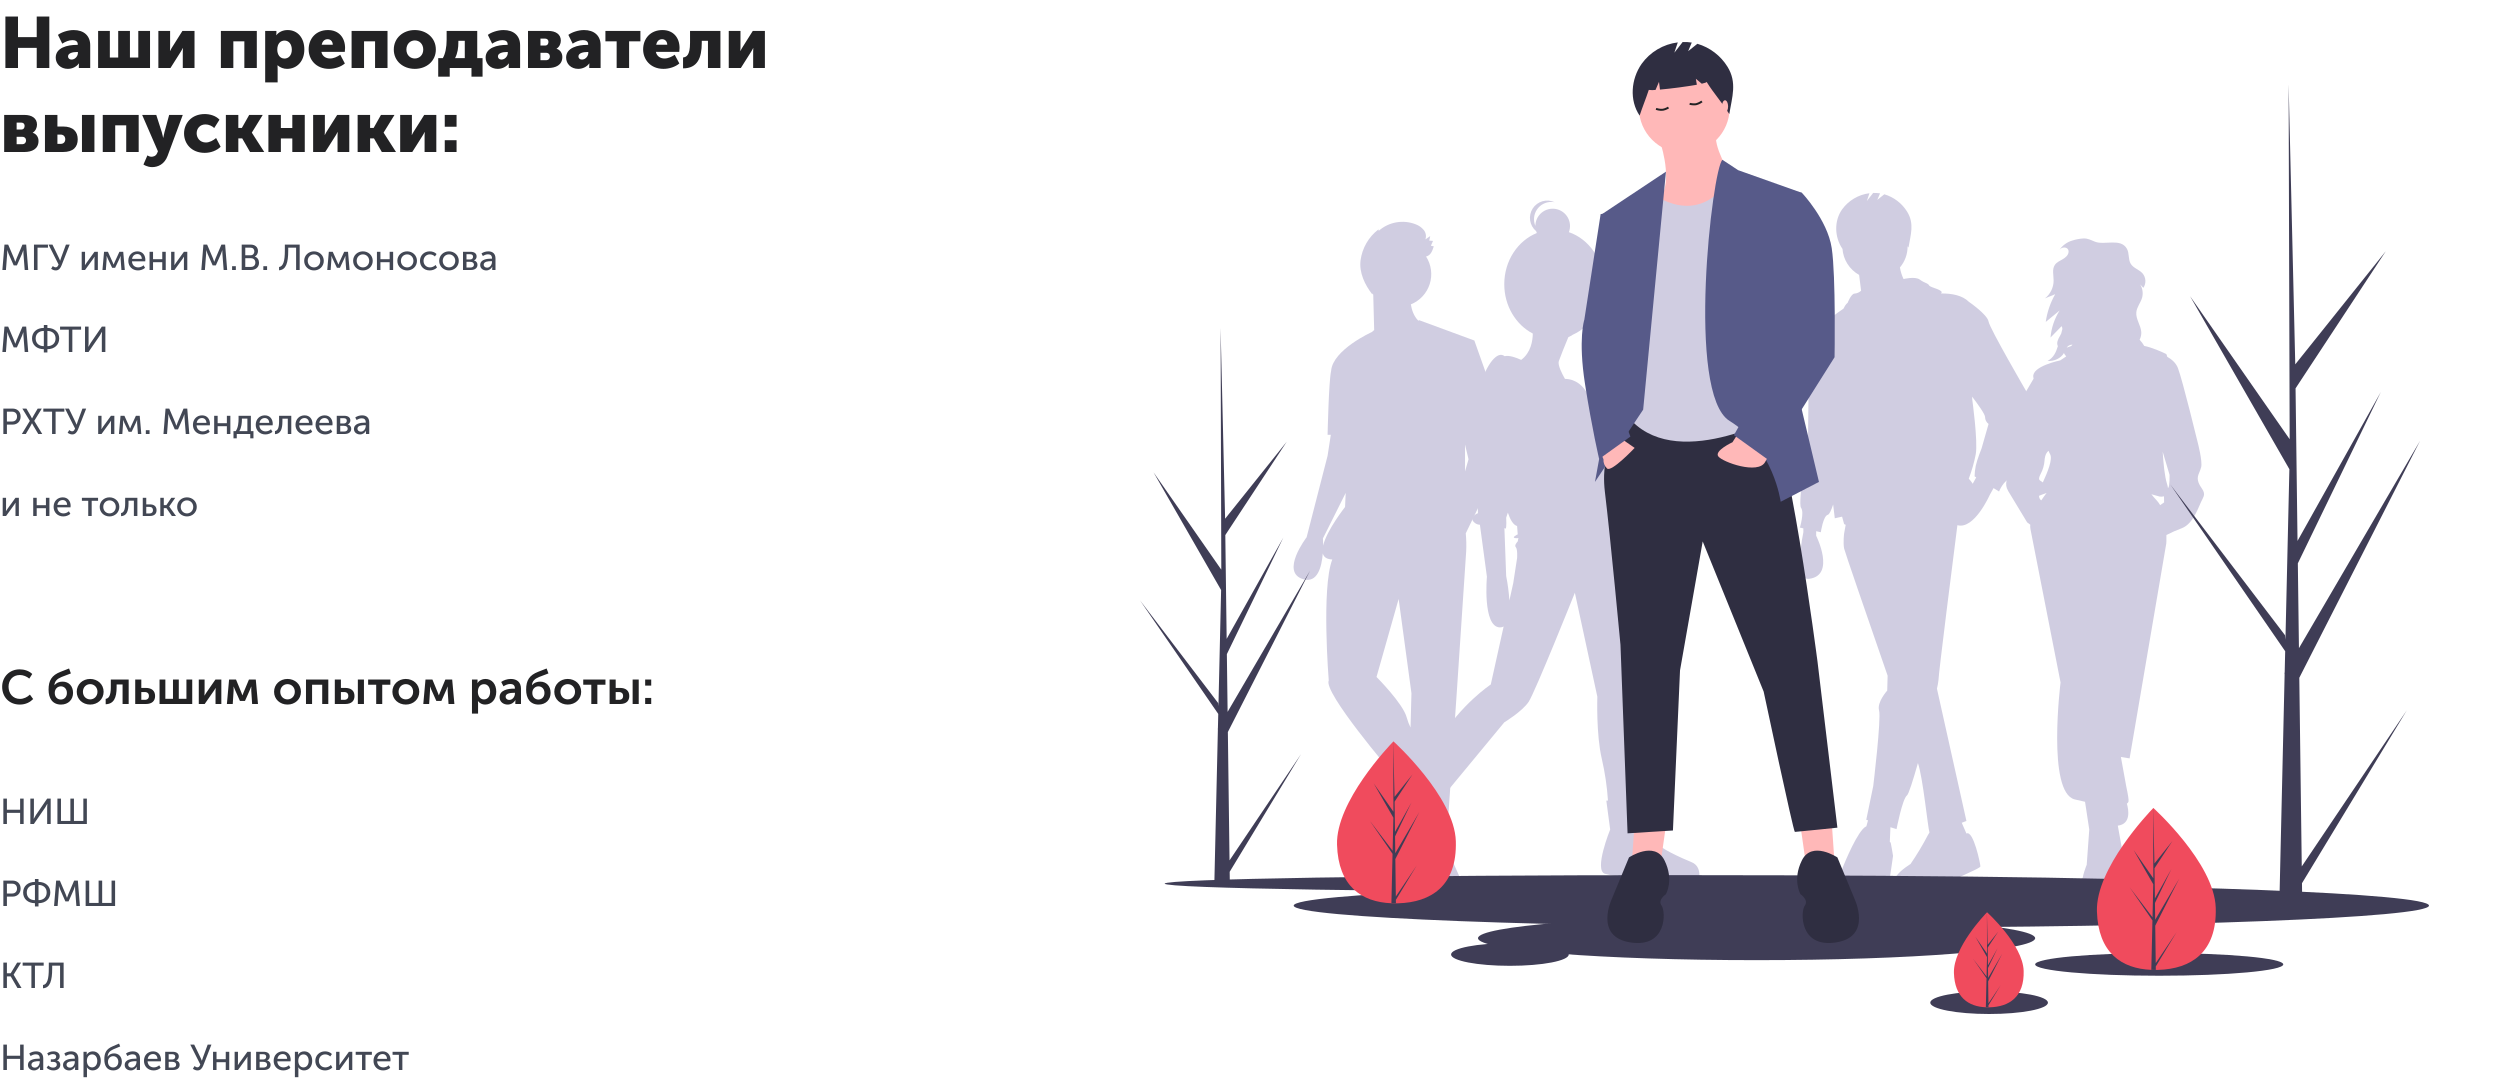 <svg width="1250" height="546" viewBox="0 0 1250 546" fill="none" xmlns="http://www.w3.org/2000/svg">
<path d="M2.7 34H9V23.92H18.36V34H24.66V8.26H18.36V18.556H9V8.26H2.7V34ZM27.861 28.78C27.861 31.984 30.346 34.432 33.91 34.432C36.033 34.432 38.194 33.46 39.417 31.732H39.489C39.489 31.732 39.417 32.272 39.417 32.884V34H45.105V22.588C45.105 17.872 41.938 15.028 36.825 15.028C33.801 15.028 30.561 16.216 28.977 17.44L31.137 21.832C32.614 20.86 34.45 20.068 36.249 20.068C37.617 20.068 38.877 20.572 38.877 22.12V22.444H38.337C33.766 22.444 27.861 23.812 27.861 28.78ZM34.017 28.204C34.017 26.512 36.465 26.008 38.373 26.008H38.95V26.512C38.95 28.024 37.581 29.788 35.782 29.788C34.63 29.788 34.017 29.068 34.017 28.204ZM49.057 34H75.013V15.46H69.145V28.78H64.969V15.46H59.101V28.78H54.925V15.46H49.057V34ZM79.186 34H85.234L90.382 25.864C90.67 25.36 91.066 24.784 91.39 24.028H91.462C91.39 24.748 91.39 25.468 91.39 25.9V34H97.258V15.46H91.21L86.062 23.632C85.738 24.172 85.378 24.712 85.054 25.468H84.982C85.018 25 85.054 24.28 85.054 23.632V15.46H79.186V34ZM110.44 34H116.668V20.68H122.176V34H128.404V15.46H110.44V34ZM132.588 41.2H138.816V34.252C138.816 33.316 138.744 32.668 138.744 32.668H138.816C140.148 33.82 141.804 34.432 143.532 34.432C148.464 34.432 152.172 30.616 152.172 24.748C152.172 18.988 148.86 15.028 143.82 15.028C141.588 15.028 139.464 15.892 138.204 17.584H138.132C138.132 17.584 138.204 17.008 138.204 16.396V15.46H132.588V41.2ZM138.636 24.856C138.636 21.652 140.4 20.284 142.272 20.284C144.432 20.284 145.908 22.084 145.908 24.856C145.908 27.7 144.216 29.284 142.272 29.284C139.824 29.284 138.636 27.088 138.636 24.856ZM154.325 24.712C154.325 29.644 157.889 34.432 164.513 34.432C167.357 34.432 170.417 33.46 172.433 31.732L170.129 27.376C168.617 28.384 166.853 29.248 165.017 29.248C163.037 29.248 161.165 28.204 160.697 25.936H172.397C172.469 25.288 172.541 24.64 172.541 23.992C172.541 18.844 169.445 15.028 163.973 15.028C157.997 15.028 154.325 19.276 154.325 24.712ZM160.841 22.372C161.165 20.896 162.029 19.6 163.829 19.6C165.413 19.6 166.385 20.86 166.385 22.372H160.841ZM175.795 34H182.023V20.68H187.531V34H193.759V15.46H175.795V34ZM196.899 24.784C196.899 30.58 201.579 34.432 207.411 34.432C213.243 34.432 217.923 30.58 217.923 24.784C217.923 18.952 213.243 15.028 207.375 15.028C201.579 15.028 196.899 18.952 196.899 24.784ZM203.199 24.784C203.199 21.976 205.143 20.212 207.411 20.212C209.679 20.212 211.623 21.976 211.623 24.784C211.623 27.556 209.679 29.248 207.411 29.248C205.143 29.248 203.199 27.556 203.199 24.784ZM227.53 29.068C228.826 26.584 229.186 23.884 229.186 21.076V20.392H232.39V29.068H227.53ZM219.106 29.068V38.32H224.866V34H235.738V38.32H241.282V29.068H238.618V15.46H223.318V19.924C223.318 23.668 222.634 26.98 221.41 29.068H219.106ZM242.807 28.78C242.807 31.984 245.291 34.432 248.855 34.432C250.979 34.432 253.139 33.46 254.363 31.732H254.435C254.435 31.732 254.363 32.272 254.363 32.884V34H260.051V22.588C260.051 17.872 256.883 15.028 251.771 15.028C248.747 15.028 245.507 16.216 243.923 17.44L246.083 21.832C247.559 20.86 249.395 20.068 251.195 20.068C252.563 20.068 253.823 20.572 253.823 22.12V22.444H253.283C248.711 22.444 242.807 23.812 242.807 28.78ZM248.963 28.204C248.963 26.512 251.411 26.008 253.319 26.008H253.895V26.512C253.895 28.024 252.527 29.788 250.727 29.788C249.575 29.788 248.963 29.068 248.963 28.204ZM264.002 34H274.118C277.79 34 281.174 32.56 281.174 28.492C281.174 26.872 280.382 25.036 278.258 24.388V24.352C279.662 23.524 280.418 21.868 280.418 20.32C280.418 17.116 277.826 15.46 274.118 15.46H264.002V34ZM270.23 22.768V19.312H272.498C273.722 19.312 274.226 20.068 274.226 20.932C274.226 21.904 273.722 22.768 272.57 22.768H270.23ZM270.23 30.112V26.404H273.002C274.334 26.404 274.946 27.268 274.946 28.276C274.946 29.212 274.298 30.112 272.966 30.112H270.23ZM283.061 28.78C283.061 31.984 285.545 34.432 289.109 34.432C291.233 34.432 293.393 33.46 294.617 31.732H294.689C294.689 31.732 294.617 32.272 294.617 32.884V34H300.305V22.588C300.305 17.872 297.137 15.028 292.025 15.028C289.001 15.028 285.761 16.216 284.177 17.44L286.337 21.832C287.813 20.86 289.649 20.068 291.449 20.068C292.817 20.068 294.077 20.572 294.077 22.12V22.444H293.537C288.965 22.444 283.061 23.812 283.061 28.78ZM289.217 28.204C289.217 26.512 291.665 26.008 293.573 26.008H294.149V26.512C294.149 28.024 292.781 29.788 290.981 29.788C289.829 29.788 289.217 29.068 289.217 28.204ZM308.324 34H314.552V20.68H320.204V15.46H302.708V20.68H308.324V34ZM321.564 24.712C321.564 29.644 325.128 34.432 331.752 34.432C334.596 34.432 337.656 33.46 339.672 31.732L337.368 27.376C335.856 28.384 334.092 29.248 332.256 29.248C330.276 29.248 328.404 28.204 327.936 25.936H339.636C339.708 25.288 339.78 24.64 339.78 23.992C339.78 18.844 336.684 15.028 331.212 15.028C325.236 15.028 321.564 19.276 321.564 24.712ZM328.08 22.372C328.404 20.896 329.268 19.6 331.068 19.6C332.652 19.6 333.624 20.86 333.624 22.372H328.08ZM341.525 34.18C348.725 34.18 350.885 28.996 350.885 21.436V20.392H353.981V34H360.209V15.46H345.017V21.4C345.017 27.772 343.181 28.528 341.525 28.744V34.18ZM364.373 34H370.421L375.569 25.864C375.857 25.36 376.253 24.784 376.577 24.028H376.649C376.577 24.748 376.577 25.468 376.577 25.9V34H382.445V15.46H376.397L371.249 23.632C370.925 24.172 370.565 24.712 370.241 25.468H370.169C370.205 25 370.241 24.28 370.241 23.632V15.46H364.373V34ZM2.088 76H12.204C15.876 76 19.26 74.56 19.26 70.492C19.26 68.872 18.468 67.036 16.344 66.388V66.352C17.748 65.524 18.504 63.868 18.504 62.32C18.504 59.116 15.912 57.46 12.204 57.46H2.088V76ZM8.316 64.768V61.312H10.584C11.808 61.312 12.312 62.068 12.312 62.932C12.312 63.904 11.808 64.768 10.656 64.768H8.316ZM8.316 72.112V68.404H11.088C12.42 68.404 13.032 69.268 13.032 70.276C13.032 71.212 12.384 72.112 11.052 72.112H8.316ZM40.983 76H47.211V57.46H40.983V76ZM22.479 76H31.515C36.699 76 38.859 73.444 38.859 69.664C38.859 65.92 36.699 63.256 31.515 63.256H28.707V57.46H22.479V76ZM28.707 71.932V67.288H30.255C31.839 67.288 32.631 68.332 32.631 69.628C32.631 70.924 31.839 71.932 30.363 71.932H28.707ZM51.377 76H57.605V62.68H63.113V76H69.341V57.46H51.377V76ZM73.706 77.692L71.725 82.264C71.725 82.264 73.597 83.56 76.046 83.56C78.998 83.56 82.237 82.12 83.785 77.98L91.382 57.46H84.578L82.237 66.1C81.986 67.108 81.626 68.872 81.626 68.872H81.553C81.553 68.872 81.194 67 80.87 65.992L78.133 57.46H71.078L78.962 75.64L78.602 76.504C77.954 78.088 76.621 78.376 75.614 78.376C74.713 78.376 73.706 77.692 73.706 77.692ZM92.028 66.712C92.028 71.824 95.736 76.432 102.36 76.432C105.456 76.432 108.48 75.244 110.316 73.372L108.048 69.016C106.716 70.168 104.772 71.248 102.972 71.248C99.84 71.248 98.328 68.836 98.328 66.64C98.328 64.444 99.804 62.212 102.756 62.212C104.376 62.212 106.032 62.968 107.112 64.012L109.74 59.836C107.904 57.856 104.952 57.028 102.36 57.028C95.7 57.028 92.028 61.744 92.028 66.712ZM112.936 76H119.164V69.196H121.108L125.032 76H132.124L125.932 66.352V66.28L131.368 57.46H124.6L120.928 63.976H119.164V57.46H112.936V76ZM134.205 76H140.433V69.232H146.157V76H152.385V57.46H146.157V64.012H140.433V57.46H134.205V76ZM156.565 76H162.613L167.761 67.864C168.049 67.36 168.445 66.784 168.769 66.028H168.841C168.769 66.748 168.769 67.468 168.769 67.9V76H174.637V57.46H168.589L163.441 65.632C163.117 66.172 162.757 66.712 162.433 67.468H162.361C162.397 67 162.433 66.28 162.433 65.632V57.46H156.565V76ZM178.818 76H185.046V69.196H186.99L190.914 76H198.006L191.814 66.352V66.28L197.25 57.46H190.482L186.81 63.976H185.046V57.46H178.818V76ZM200.088 76H206.136L211.284 67.864C211.572 67.36 211.968 66.784 212.292 66.028H212.364C212.292 66.748 212.292 67.468 212.292 67.9V76H218.16V57.46H212.112L206.964 65.632C206.64 66.172 206.28 66.712 205.956 67.468H205.884C205.92 67 205.956 66.28 205.956 65.632V57.46H200.088V76ZM222.378 63.364H228.282V57.46H222.378V63.364ZM222.378 76H228.282V70.096H222.378V76Z" fill="#222224"/>
<path d="M1.188 135H2.97L3.582 126.99C3.654 126.216 3.618 125.082 3.618 125.082H3.654C3.654 125.082 4.05 126.306 4.338 126.99L6.858 132.714H8.442L10.98 126.99C11.268 126.288 11.664 125.118 11.664 125.118H11.7C11.7 125.118 11.664 126.216 11.736 126.99L12.348 135H14.112L13.086 122.292H11.232L8.298 129.168C8.01 129.87 7.668 130.878 7.668 130.878H7.632C7.632 130.878 7.308 129.87 7.02 129.168L4.086 122.292H2.232L1.188 135ZM16.985 135H18.767V123.84H23.986V122.292H16.985V135ZM25.573 134.388C26.275 134.874 27.031 135.216 27.895 135.216C29.479 135.216 30.289 133.938 30.793 132.66L34.843 122.292H32.971L30.613 128.7C30.343 129.474 30.073 130.356 30.073 130.356H30.037C30.037 130.356 29.713 129.474 29.317 128.682L26.221 122.292H24.259L29.281 132.246C28.939 133.128 28.579 133.668 27.841 133.668C27.229 133.668 26.689 133.272 26.383 133.038L25.573 134.388ZM40.848 135H42.522L46.464 129.564C46.752 129.132 47.202 128.52 47.256 128.358H47.292C47.292 128.502 47.238 129.132 47.238 129.564V135H48.93V125.892H47.238L43.314 131.328C43.008 131.76 42.576 132.39 42.504 132.552H42.468C42.486 132.462 42.522 131.814 42.522 131.328V125.892H40.848V135ZM51.228 135H52.92L53.316 129.582C53.352 129.042 53.298 128.016 53.298 128.016H53.334C53.334 128.016 53.622 128.7 53.91 129.366L56.07 133.902H57.564L59.724 129.348C60.066 128.646 60.3 128.016 60.3 128.016H60.336C60.336 128.016 60.3 129.042 60.318 129.582L60.714 135H62.406L61.614 125.892H59.706L57.33 131.04C57.096 131.598 56.826 132.264 56.826 132.264H56.79C56.79 132.264 56.538 131.58 56.286 131.04L53.964 125.892H52.02L51.228 135ZM64.16 130.446C64.16 133.146 66.14 135.216 69.002 135.216C70.262 135.216 71.648 134.73 72.53 133.92L71.792 132.642C71.072 133.29 70.082 133.704 69.11 133.704C67.472 133.704 66.068 132.642 65.978 130.68H72.602C72.638 130.428 72.674 130.176 72.674 129.942C72.674 127.602 71.306 125.676 68.732 125.676C66.14 125.676 64.16 127.548 64.16 130.446ZM66.032 129.42C66.284 127.908 67.346 127.026 68.696 127.026C69.884 127.026 70.856 127.854 70.91 129.42H66.032ZM74.774 135H76.52V131.094H81.128V135H82.874V125.892H81.128V129.6H76.52V125.892H74.774V135ZM85.567 135H87.241L91.183 129.564C91.471 129.132 91.921 128.52 91.975 128.358H92.011C92.011 128.502 91.957 129.132 91.957 129.564V135H93.649V125.892H91.957L88.033 131.328C87.727 131.76 87.295 132.39 87.223 132.552H87.187C87.205 132.462 87.241 131.814 87.241 131.328V125.892H85.567V135ZM100.663 135H102.445L103.057 126.99C103.129 126.216 103.093 125.082 103.093 125.082H103.129C103.129 125.082 103.525 126.306 103.813 126.99L106.333 132.714H107.917L110.455 126.99C110.743 126.288 111.139 125.118 111.139 125.118H111.175C111.175 125.118 111.139 126.216 111.211 126.99L111.823 135H113.587L112.561 122.292H110.707L107.773 129.168C107.485 129.87 107.143 130.878 107.143 130.878H107.107C107.107 130.878 106.783 129.87 106.495 129.168L103.561 122.292H101.707L100.663 135ZM116.045 135H117.917V133.11H116.045V135ZM120.854 135H125.408C127.64 135 129.512 133.776 129.512 131.382C129.512 129.96 128.756 128.7 127.406 128.304V128.268C128.378 127.764 128.99 126.774 128.99 125.532C128.99 123.48 127.46 122.292 125.3 122.292H120.854V135ZM122.636 127.638V123.84H125.282C126.488 123.84 127.172 124.596 127.172 125.712C127.172 126.828 126.452 127.638 125.3 127.638H122.636ZM122.636 133.452V129.114H125.498C126.83 129.114 127.676 129.996 127.676 131.274C127.676 132.588 126.866 133.452 125.498 133.452H122.636ZM131.672 135H133.544V133.11H131.672V135ZM139.523 133.506V135.144C143.033 134.946 144.113 131.418 144.113 125.316V123.84H148.055V135H149.837V122.292H142.421V125.298C142.421 130.464 141.665 133.218 139.523 133.506ZM152.086 130.428C152.086 133.2 154.282 135.216 157 135.216C159.7 135.216 161.896 133.2 161.896 130.428C161.896 127.674 159.7 125.676 156.982 125.676C154.282 125.676 152.086 127.674 152.086 130.428ZM153.868 130.428C153.868 128.538 155.272 127.188 157 127.188C158.71 127.188 160.132 128.538 160.132 130.428C160.132 132.336 158.71 133.704 157 133.704C155.272 133.704 153.868 132.336 153.868 130.428ZM163.622 135H165.314L165.71 129.582C165.746 129.042 165.692 128.016 165.692 128.016H165.728C165.728 128.016 166.016 128.7 166.304 129.366L168.464 133.902H169.958L172.118 129.348C172.46 128.646 172.694 128.016 172.694 128.016H172.73C172.73 128.016 172.694 129.042 172.712 129.582L173.108 135H174.8L174.008 125.892H172.1L169.724 131.04C169.49 131.598 169.22 132.264 169.22 132.264H169.184C169.184 132.264 168.932 131.58 168.68 131.04L166.358 125.892H164.414L163.622 135ZM176.555 130.428C176.555 133.2 178.751 135.216 181.469 135.216C184.169 135.216 186.365 133.2 186.365 130.428C186.365 127.674 184.169 125.676 181.451 125.676C178.751 125.676 176.555 127.674 176.555 130.428ZM178.337 130.428C178.337 128.538 179.741 127.188 181.469 127.188C183.179 127.188 184.601 128.538 184.601 130.428C184.601 132.336 183.179 133.704 181.469 133.704C179.741 133.704 178.337 132.336 178.337 130.428ZM188.469 135H190.215V131.094H194.823V135H196.569V125.892H194.823V129.6H190.215V125.892H188.469V135ZM198.668 130.428C198.668 133.2 200.864 135.216 203.582 135.216C206.282 135.216 208.478 133.2 208.478 130.428C208.478 127.674 206.282 125.676 203.564 125.676C200.864 125.676 198.668 127.674 198.668 130.428ZM200.45 130.428C200.45 128.538 201.854 127.188 203.582 127.188C205.292 127.188 206.714 128.538 206.714 130.428C206.714 132.336 205.292 133.704 203.582 133.704C201.854 133.704 200.45 132.336 200.45 130.428ZM209.988 130.446C209.988 133.182 211.986 135.216 214.866 135.216C216.288 135.216 217.674 134.64 218.502 133.758L217.8 132.48C217.098 133.218 216 133.704 214.992 133.704C213.102 133.704 211.77 132.282 211.77 130.428C211.77 128.574 213.102 127.188 214.938 127.188C215.892 127.188 216.846 127.62 217.458 128.232L218.286 127.008C217.422 126.09 216.072 125.676 214.866 125.676C212.004 125.676 209.988 127.746 209.988 130.446ZM219.586 130.428C219.586 133.2 221.782 135.216 224.5 135.216C227.2 135.216 229.396 133.2 229.396 130.428C229.396 127.674 227.2 125.676 224.482 125.676C221.782 125.676 219.586 127.674 219.586 130.428ZM221.368 130.428C221.368 128.538 222.772 127.188 224.5 127.188C226.21 127.188 227.632 128.538 227.632 130.428C227.632 132.336 226.21 133.704 224.5 133.704C222.772 133.704 221.368 132.336 221.368 130.428ZM231.5 135H235.388C237.368 135 238.736 134.1 238.736 132.408C238.736 131.4 238.142 130.518 237.008 130.248V130.23C237.836 129.87 238.304 129.114 238.304 128.232C238.304 126.702 237.098 125.892 235.262 125.892H231.5V135ZM233.246 129.744V127.098H234.902C236 127.098 236.522 127.53 236.522 128.358C236.522 129.204 236 129.744 234.956 129.744H233.246ZM233.246 133.776V130.914H235.1C236.306 130.914 236.972 131.454 236.972 132.354C236.972 133.2 236.378 133.776 235.118 133.776H233.246ZM240.096 132.516C240.096 134.226 241.554 135.216 243.138 135.216C244.488 135.216 245.604 134.406 246.126 133.362H246.162C246.162 133.362 246.108 133.668 246.108 134.082V135H247.746V129.24C247.746 126.936 246.432 125.676 244.146 125.676C242.868 125.676 241.482 126.144 240.744 126.756L241.446 128.034C242.184 127.512 243.102 127.152 244.002 127.152C245.136 127.152 246 127.656 246 129.15V129.33H245.532C243.642 129.33 240.096 129.654 240.096 132.516ZM241.842 132.372C241.842 130.698 244.254 130.59 245.55 130.59H246V130.932C246 132.282 245.082 133.83 243.552 133.83C242.418 133.83 241.842 133.092 241.842 132.372Z" fill="#424754"/>
<path d="M1.188 176H2.97L3.582 167.99C3.654 167.216 3.618 166.082 3.618 166.082H3.654C3.654 166.082 4.05 167.306 4.338 167.99L6.858 173.714H8.442L10.98 167.99C11.268 167.288 11.664 166.118 11.664 166.118H11.7C11.7 166.118 11.664 167.216 11.736 167.99L12.348 176H14.112L13.086 163.292H11.232L8.298 170.168C8.01 170.87 7.668 171.878 7.668 171.878H7.632C7.632 171.878 7.308 170.87 7.02 170.168L4.086 163.292H2.232L1.188 176ZM16.012 169.232C16.012 172.454 18.407 174.596 21.916 174.596V176.216H23.698V174.596C27.209 174.596 29.602 172.454 29.602 169.232C29.602 166.064 27.191 163.958 23.698 163.958V162.5H21.916V163.958C18.407 163.958 16.012 166.064 16.012 169.232ZM23.698 173.084V165.47C26.146 165.47 27.785 166.91 27.785 169.232C27.785 171.608 26.146 173.084 23.698 173.084ZM17.831 169.232C17.831 166.91 19.468 165.47 21.916 165.47V173.084C19.468 173.084 17.831 171.608 17.831 169.232ZM34.404 176H36.168V164.84H40.542V163.292H30.03V164.84H34.404V176ZM42.508 176H44.254L49.924 167.756C50.374 167.054 50.986 165.902 50.986 165.902H51.022C51.022 165.902 50.914 167.036 50.914 167.756V176H52.678V163.292H50.932L45.298 171.518C44.848 172.202 44.218 173.39 44.218 173.39H44.182C44.182 173.39 44.29 172.256 44.29 171.536V163.292H42.508V176Z" fill="#424754"/>
<path d="M1.674 217H3.456V212.302H6.336C8.658 212.302 10.314 210.682 10.314 208.27C10.314 205.858 8.658 204.292 6.336 204.292H1.674V217ZM3.456 210.754V205.84H6.066C7.56 205.84 8.514 206.758 8.514 208.27C8.514 209.8 7.56 210.754 6.048 210.754H3.456ZM10.923 217H12.903L15.207 213.094C15.603 212.392 15.981 211.636 15.981 211.636H16.017C16.017 211.636 16.413 212.392 16.809 213.094L19.131 217H21.129L17.115 210.448L20.895 204.292H18.843L16.827 207.73C16.413 208.432 16.035 209.206 16.035 209.206H15.999C15.999 209.206 15.585 208.414 15.207 207.73L13.209 204.292H11.175L14.919 210.448L10.923 217ZM26.037 217H27.801V205.84H32.175V204.292H21.663V205.84H26.037V217ZM33.817 216.388C34.519 216.874 35.275 217.216 36.139 217.216C37.723 217.216 38.533 215.938 39.037 214.66L43.087 204.292H41.215L38.857 210.7C38.587 211.474 38.317 212.356 38.317 212.356H38.281C38.281 212.356 37.957 211.474 37.561 210.682L34.465 204.292H32.503L37.525 214.246C37.183 215.128 36.823 215.668 36.085 215.668C35.473 215.668 34.933 215.272 34.627 215.038L33.817 216.388ZM49.092 217H50.766L54.708 211.564C54.996 211.132 55.446 210.52 55.5 210.358H55.536C55.536 210.502 55.482 211.132 55.482 211.564V217H57.174V207.892H55.482L51.558 213.328C51.252 213.76 50.82 214.39 50.748 214.552H50.712C50.73 214.462 50.766 213.814 50.766 213.328V207.892H49.092V217ZM59.472 217H61.164L61.56 211.582C61.596 211.042 61.542 210.016 61.542 210.016H61.578C61.578 210.016 61.866 210.7 62.154 211.366L64.314 215.902H65.808L67.968 211.348C68.31 210.646 68.544 210.016 68.544 210.016H68.58C68.58 210.016 68.544 211.042 68.562 211.582L68.958 217H70.65L69.858 207.892H67.95L65.574 213.04C65.34 213.598 65.07 214.264 65.07 214.264H65.034C65.034 214.264 64.782 213.58 64.53 213.04L62.208 207.892H60.264L59.472 217ZM72.908 217H74.78V215.11H72.908V217ZM81.731 217H83.513L84.125 208.99C84.197 208.216 84.161 207.082 84.161 207.082H84.197C84.197 207.082 84.593 208.306 84.881 208.99L87.401 214.714H88.985L91.523 208.99C91.811 208.288 92.207 207.118 92.207 207.118H92.243C92.243 207.118 92.207 208.216 92.279 208.99L92.891 217H94.655L93.629 204.292H91.775L88.841 211.168C88.553 211.87 88.211 212.878 88.211 212.878H88.175C88.175 212.878 87.851 211.87 87.563 211.168L84.629 204.292H82.775L81.731 217ZM96.469 212.446C96.469 215.146 98.449 217.216 101.311 217.216C102.571 217.216 103.957 216.73 104.839 215.92L104.101 214.642C103.381 215.29 102.391 215.704 101.419 215.704C99.781 215.704 98.377 214.642 98.287 212.68H104.911C104.947 212.428 104.983 212.176 104.983 211.942C104.983 209.602 103.615 207.676 101.041 207.676C98.449 207.676 96.469 209.548 96.469 212.446ZM98.341 211.42C98.593 209.908 99.655 209.026 101.005 209.026C102.193 209.026 103.165 209.854 103.219 211.42H98.341ZM107.082 217H108.828V213.094H113.436V217H115.182V207.892H113.436V211.6H108.828V207.892H107.082V217ZM119.657 215.56C120.809 213.76 120.953 211.168 120.953 209.8V209.314H123.689V215.56H119.657ZM116.741 215.56V219.16H118.379V217H125.129V219.16H126.731V215.56H125.435V207.892H119.279V209.566C119.279 210.97 119.135 213.814 117.857 215.56H116.741ZM127.863 212.446C127.863 215.146 129.843 217.216 132.705 217.216C133.965 217.216 135.351 216.73 136.233 215.92L135.495 214.642C134.775 215.29 133.785 215.704 132.813 215.704C131.175 215.704 129.771 214.642 129.681 212.68H136.305C136.341 212.428 136.377 212.176 136.377 211.942C136.377 209.602 135.009 207.676 132.435 207.676C129.843 207.676 127.863 209.548 127.863 212.446ZM129.735 211.42C129.987 209.908 131.049 209.026 132.399 209.026C133.587 209.026 134.559 209.854 134.613 211.42H129.735ZM137.487 217.09C140.169 216.946 141.213 214.822 141.213 210.7V209.332H143.895V217H145.641V207.892H139.539V210.7C139.539 213.994 138.819 215.326 137.487 215.524V217.09ZM147.744 212.446C147.744 215.146 149.724 217.216 152.586 217.216C153.846 217.216 155.232 216.73 156.114 215.92L155.376 214.642C154.656 215.29 153.666 215.704 152.694 215.704C151.056 215.704 149.652 214.642 149.562 212.68H156.186C156.222 212.428 156.258 212.176 156.258 211.942C156.258 209.602 154.89 207.676 152.316 207.676C149.724 207.676 147.744 209.548 147.744 212.446ZM149.616 211.42C149.868 209.908 150.93 209.026 152.28 209.026C153.468 209.026 154.44 209.854 154.494 211.42H149.616ZM157.764 212.446C157.764 215.146 159.744 217.216 162.606 217.216C163.866 217.216 165.252 216.73 166.134 215.92L165.396 214.642C164.676 215.29 163.686 215.704 162.714 215.704C161.076 215.704 159.672 214.642 159.582 212.68H166.206C166.242 212.428 166.278 212.176 166.278 211.942C166.278 209.602 164.91 207.676 162.336 207.676C159.744 207.676 157.764 209.548 157.764 212.446ZM159.636 211.42C159.888 209.908 160.95 209.026 162.3 209.026C163.488 209.026 164.46 209.854 164.514 211.42H159.636ZM168.377 217H172.265C174.245 217 175.613 216.1 175.613 214.408C175.613 213.4 175.019 212.518 173.885 212.248V212.23C174.713 211.87 175.181 211.114 175.181 210.232C175.181 208.702 173.975 207.892 172.139 207.892H168.377V217ZM170.123 211.744V209.098H171.779C172.877 209.098 173.399 209.53 173.399 210.358C173.399 211.204 172.877 211.744 171.833 211.744H170.123ZM170.123 215.776V212.914H171.977C173.183 212.914 173.849 213.454 173.849 214.354C173.849 215.2 173.255 215.776 171.995 215.776H170.123ZM176.973 214.516C176.973 216.226 178.431 217.216 180.015 217.216C181.365 217.216 182.481 216.406 183.003 215.362H183.039C183.039 215.362 182.985 215.668 182.985 216.082V217H184.623V211.24C184.623 208.936 183.309 207.676 181.023 207.676C179.745 207.676 178.359 208.144 177.621 208.756L178.323 210.034C179.061 209.512 179.979 209.152 180.879 209.152C182.013 209.152 182.877 209.656 182.877 211.15V211.33H182.409C180.519 211.33 176.973 211.654 176.973 214.516ZM178.719 214.372C178.719 212.698 181.131 212.59 182.427 212.59H182.877V212.932C182.877 214.282 181.959 215.83 180.429 215.83C179.295 215.83 178.719 215.092 178.719 214.372Z" fill="#424754"/>
<path d="M1.35 258H3.024L6.966 252.564C7.254 252.132 7.704 251.52 7.758 251.358H7.794C7.794 251.502 7.74 252.132 7.74 252.564V258H9.432V248.892H7.74L3.816 254.328C3.51 254.76 3.078 255.39 3.006 255.552H2.97C2.988 255.462 3.024 254.814 3.024 254.328V248.892H1.35V258ZM16.608 258H18.354V254.094H22.962V258H24.708V248.892H22.962V252.6H18.354V248.892H16.608V258ZM26.807 253.446C26.807 256.146 28.787 258.216 31.649 258.216C32.909 258.216 34.295 257.73 35.177 256.92L34.439 255.642C33.719 256.29 32.729 256.704 31.757 256.704C30.119 256.704 28.715 255.642 28.625 253.68H35.249C35.285 253.428 35.321 253.176 35.321 252.942C35.321 250.602 33.953 248.676 31.379 248.676C28.787 248.676 26.807 250.548 26.807 253.446ZM28.679 252.42C28.931 250.908 29.993 250.026 31.343 250.026C32.531 250.026 33.503 250.854 33.557 252.42H28.679ZM44.116 258H45.844V250.386H49.03V248.892H40.948V250.386H44.116V258ZM49.852 253.428C49.852 256.2 52.048 258.216 54.766 258.216C57.466 258.216 59.662 256.2 59.662 253.428C59.662 250.674 57.466 248.676 54.748 248.676C52.048 248.676 49.852 250.674 49.852 253.428ZM51.634 253.428C51.634 251.538 53.038 250.188 54.766 250.188C56.476 250.188 57.898 251.538 57.898 253.428C57.898 255.336 56.476 256.704 54.766 256.704C53.038 256.704 51.634 255.336 51.634 253.428ZM60.53 258.09C63.212 257.946 64.256 255.822 64.256 251.7V250.332H66.938V258H68.684V248.892H62.582V251.7C62.582 254.994 61.862 256.326 60.53 256.524V258.09ZM71.381 258H74.927C77.231 258 78.275 256.83 78.275 255.12C78.275 253.05 76.853 252.186 74.963 252.186H73.127V248.892H71.381V258ZM73.127 256.74V253.446H74.693C75.953 253.446 76.493 254.13 76.493 255.102C76.493 256.056 75.953 256.74 74.693 256.74H73.127ZM80.153 258H81.899V254.058H83.213L85.931 258H88.001L84.599 253.266V253.23L87.641 248.892H85.661L83.177 252.564H81.899V248.892H80.153V258ZM88.576 253.428C88.576 256.2 90.772 258.216 93.49 258.216C96.19 258.216 98.386 256.2 98.386 253.428C98.386 250.674 96.19 248.676 93.472 248.676C90.772 248.676 88.576 250.674 88.576 253.428ZM90.358 253.428C90.358 251.538 91.762 250.188 93.49 250.188C95.2 250.188 96.622 251.538 96.622 253.428C96.622 255.336 95.2 256.704 93.49 256.704C91.762 256.704 90.358 255.336 90.358 253.428Z" fill="#424754"/>
<path d="M1.08 343.408C1.08 348.424 4.536 352.288 9.888 352.288C12.936 352.288 15.12 351.016 16.584 349.528L14.952 347.296C13.656 348.568 11.832 349.456 10.008 349.456C6.312 349.456 4.272 346.552 4.272 343.36C4.272 340.216 6.24 337.504 9.984 337.504C11.64 337.504 13.44 338.272 14.64 339.304L16.128 337C14.472 335.392 12.072 334.672 9.84 334.672C4.704 334.672 1.08 338.464 1.08 343.408ZM24.284 344.848C24.284 349.192 26.276 352.288 30.524 352.288C34.148 352.288 36.524 349.816 36.524 346.432C36.524 343.048 34.436 340.816 31.292 340.816C29.876 340.816 28.34 341.248 27.26 342.592H27.212C27.332 340.48 28.7 339.352 30.788 338.488L35.444 336.712L34.532 334.24L30.308 335.896C25.844 337.624 24.284 340.24 24.284 344.848ZM27.38 346.456C27.38 344.536 28.7 343.168 30.452 343.168C32.084 343.168 33.452 344.416 33.452 346.48C33.452 348.544 32.084 349.768 30.404 349.768C28.748 349.768 27.38 348.544 27.38 346.456ZM38.365 345.88C38.365 349.648 41.365 352.288 45.085 352.288C48.805 352.288 51.805 349.648 51.805 345.88C51.805 342.136 48.805 339.472 45.061 339.472C41.365 339.472 38.365 342.136 38.365 345.88ZM41.461 345.88C41.461 343.624 43.093 342.064 45.085 342.064C47.077 342.064 48.733 343.624 48.733 345.88C48.733 348.16 47.077 349.696 45.085 349.696C43.093 349.696 41.461 348.16 41.461 345.88ZM52.839 352.12C56.895 352 58.311 348.928 58.311 343.6V342.232H61.287V352H64.335V339.76H55.407V343.6C55.407 347.944 54.351 349.216 52.839 349.432V352.12ZM67.609 352H72.913C76.129 352 77.545 350.392 77.545 348.016C77.545 345.352 75.817 343.96 72.937 343.96H70.657V339.76H67.609V352ZM70.657 349.912V346.024H72.385C73.825 346.024 74.473 346.864 74.473 347.992C74.473 349.096 73.825 349.912 72.433 349.912H70.657ZM79.773 352H96.117V339.76H93.213V349.408H89.397V339.76H86.493V349.408H82.677V339.76H79.773V352ZM99.39 352H102.342L106.878 345.472C107.19 344.992 107.646 344.344 107.79 344.008H107.838C107.814 344.32 107.766 345.016 107.766 345.472V352H110.67V339.76H107.718L103.182 346.312C102.87 346.792 102.414 347.464 102.27 347.776H102.222C102.246 347.584 102.294 346.864 102.294 346.312V339.76H99.39V352ZM113.441 352H116.369L116.801 345.376C116.849 344.56 116.777 343.288 116.777 343.288H116.825C116.825 343.288 117.233 344.248 117.569 345.088L119.969 350.464H122.489L124.889 345.064C125.273 344.2 125.609 343.288 125.609 343.288H125.657C125.657 343.288 125.609 344.56 125.633 345.376L126.065 352H128.993L127.889 339.76H124.481L121.841 346.072C121.577 346.768 121.241 347.632 121.241 347.632H121.193C121.193 347.632 120.881 346.744 120.593 346.072L118.001 339.76H114.545L113.441 352ZM137.036 345.88C137.036 349.648 140.036 352.288 143.756 352.288C147.476 352.288 150.476 349.648 150.476 345.88C150.476 342.136 147.476 339.472 143.732 339.472C140.036 339.472 137.036 342.136 137.036 345.88ZM140.132 345.88C140.132 343.624 141.764 342.064 143.756 342.064C145.748 342.064 147.404 343.624 147.404 345.88C147.404 348.16 145.748 349.696 143.756 349.696C141.764 349.696 140.132 348.16 140.132 345.88ZM152.991 352H156.039V342.352H161.103V352H164.151V339.76H152.991V352ZM178.925 352H181.973V339.76H178.925V352ZM167.405 352H172.613C175.829 352 177.245 350.392 177.245 348.016C177.245 345.352 175.517 343.96 172.637 343.96H170.453V339.76H167.405V352ZM170.453 349.912V346.024H172.085C173.525 346.024 174.173 346.864 174.173 347.992C174.173 349.096 173.525 349.912 172.133 349.912H170.453ZM188.097 352H191.121V342.352H195.177V339.76H184.065V342.352H188.097V352ZM196.193 345.88C196.193 349.648 199.193 352.288 202.913 352.288C206.633 352.288 209.633 349.648 209.633 345.88C209.633 342.136 206.633 339.472 202.889 339.472C199.193 339.472 196.193 342.136 196.193 345.88ZM199.289 345.88C199.289 343.624 200.921 342.064 202.913 342.064C204.905 342.064 206.561 343.624 206.561 345.88C206.561 348.16 204.905 349.696 202.913 349.696C200.921 349.696 199.289 348.16 199.289 345.88ZM211.644 352H214.572L215.004 345.376C215.052 344.56 214.98 343.288 214.98 343.288H215.028C215.028 343.288 215.436 344.248 215.772 345.088L218.172 350.464H220.692L223.092 345.064C223.476 344.2 223.812 343.288 223.812 343.288H223.86C223.86 343.288 223.812 344.56 223.836 345.376L224.268 352H227.196L226.092 339.76H222.684L220.044 346.072C219.78 346.768 219.444 347.632 219.444 347.632H219.396C219.396 347.632 219.084 346.744 218.796 346.072L216.204 339.76H212.748L211.644 352ZM235.984 356.8H239.032V351.616C239.032 350.992 238.96 350.56 238.96 350.56H239.008C239.872 351.664 241.144 352.288 242.536 352.288C245.752 352.288 248.128 349.768 248.128 345.88C248.128 342.088 246.016 339.472 242.704 339.472C241.048 339.472 239.56 340.216 238.768 341.536H238.72C238.72 341.536 238.768 341.128 238.768 340.672V339.76H235.984V356.8ZM238.936 345.952C238.936 343.24 240.424 342.088 242.032 342.088C243.808 342.088 245.056 343.6 245.056 345.928C245.056 348.352 243.664 349.72 241.984 349.72C239.992 349.72 238.936 347.848 238.936 345.952ZM249.79 348.616C249.79 350.848 251.614 352.288 253.822 352.288C255.478 352.288 256.942 351.376 257.686 350.08H257.734C257.734 350.08 257.662 350.464 257.662 350.968V352H260.494V344.344C260.494 341.248 258.598 339.472 255.406 339.472C253.582 339.472 251.614 340.168 250.606 340.984L251.734 343.168C252.718 342.496 253.942 341.992 255.142 341.992C256.414 341.992 257.446 342.544 257.446 344.152V344.32H256.918C254.206 344.32 249.79 344.944 249.79 348.616ZM252.814 348.352C252.814 346.624 255.406 346.408 256.942 346.408H257.47V346.744C257.47 348.232 256.366 349.96 254.662 349.96C253.438 349.96 252.814 349.168 252.814 348.352ZM263.065 344.848C263.065 349.192 265.057 352.288 269.305 352.288C272.929 352.288 275.305 349.816 275.305 346.432C275.305 343.048 273.217 340.816 270.073 340.816C268.657 340.816 267.121 341.248 266.041 342.592H265.993C266.113 340.48 267.481 339.352 269.569 338.488L274.225 336.712L273.313 334.24L269.089 335.896C264.625 337.624 263.065 340.24 263.065 344.848ZM266.161 346.456C266.161 344.536 267.481 343.168 269.233 343.168C270.865 343.168 272.233 344.416 272.233 346.48C272.233 348.544 270.865 349.768 269.185 349.768C267.529 349.768 266.161 348.544 266.161 346.456ZM277.146 345.88C277.146 349.648 280.146 352.288 283.866 352.288C287.586 352.288 290.586 349.648 290.586 345.88C290.586 342.136 287.586 339.472 283.842 339.472C280.146 339.472 277.146 342.136 277.146 345.88ZM280.242 345.88C280.242 343.624 281.874 342.064 283.866 342.064C285.858 342.064 287.514 343.624 287.514 345.88C287.514 348.16 285.858 349.696 283.866 349.696C281.874 349.696 280.242 348.16 280.242 345.88ZM295.652 352H298.676V342.352H302.732V339.76H291.62V342.352H295.652V352ZM316.316 352H319.364V339.76H316.316V352ZM304.796 352H310.004C313.22 352 314.636 350.392 314.636 348.016C314.636 345.352 312.908 343.96 310.028 343.96H307.844V339.76H304.796V352ZM307.844 349.912V346.024H309.476C310.916 346.024 311.564 346.864 311.564 347.992C311.564 349.096 310.916 349.912 309.524 349.912H307.844ZM322.584 342.808H325.608V339.76H322.584V342.808ZM322.584 352H325.608V348.952H322.584V352Z" fill="#222224"/>
<path d="M1.674 412H3.456V406.42H10.062V412H11.826V399.292H10.062V404.872H3.456V399.292H1.674V412ZM15.174 412H16.92L22.59 403.756C23.04 403.054 23.652 401.902 23.652 401.902H23.688C23.688 401.902 23.58 403.036 23.58 403.756V412H25.344V399.292H23.598L17.964 407.518C17.514 408.202 16.884 409.39 16.884 409.39H16.848C16.848 409.39 16.956 408.256 16.956 407.536V399.292H15.174V412ZM28.709 412H43.433V399.292H41.669V410.452H36.971V399.292H35.189V410.452H30.491V399.292H28.709V412Z" fill="#424754"/>
<path d="M1.674 453H3.456V448.302H6.336C8.658 448.302 10.314 446.682 10.314 444.27C10.314 441.858 8.658 440.292 6.336 440.292H1.674V453ZM3.456 446.754V441.84H6.066C7.56 441.84 8.514 442.758 8.514 444.27C8.514 445.8 7.56 446.754 6.048 446.754H3.456ZM11.565 446.232C11.565 449.454 13.959 451.596 17.469 451.596V453.216H19.251V451.596C22.761 451.596 25.155 449.454 25.155 446.232C25.155 443.064 22.743 440.958 19.251 440.958V439.5H17.469V440.958C13.959 440.958 11.565 443.064 11.565 446.232ZM19.251 450.084V442.47C21.699 442.47 23.337 443.91 23.337 446.232C23.337 448.608 21.699 450.084 19.251 450.084ZM13.383 446.232C13.383 443.91 15.021 442.47 17.469 442.47V450.084C15.021 450.084 13.383 448.608 13.383 446.232ZM27.028 453H28.81L29.422 444.99C29.494 444.216 29.458 443.082 29.458 443.082H29.494C29.494 443.082 29.89 444.306 30.178 444.99L32.698 450.714H34.282L36.82 444.99C37.108 444.288 37.504 443.118 37.504 443.118H37.54C37.54 443.118 37.504 444.216 37.576 444.99L38.188 453H39.952L38.926 440.292H37.072L34.138 447.168C33.85 447.87 33.508 448.878 33.508 448.878H33.472C33.472 448.878 33.148 447.87 32.86 447.168L29.926 440.292H28.072L27.028 453ZM42.824 453H57.548V440.292H55.784V451.452H51.086V440.292H49.304V451.452H44.606V440.292H42.824V453Z" fill="#424754"/>
<path d="M1.674 494H3.456V488.186H5.346L8.73 494H10.764L6.822 487.358V487.322L10.53 481.292H8.568L5.346 486.638H3.456V481.292H1.674V494ZM15.701 494H17.465V482.84H21.839V481.292H11.327V482.84H15.701V494ZM21.503 492.506V494.144C25.013 493.946 26.093 490.418 26.093 484.316V482.84H30.035V494H31.817V481.292H24.401V484.298C24.401 489.464 23.645 492.218 21.503 492.506Z" fill="#424754"/>
<path d="M1.674 535H3.456V529.42H10.062V535H11.826V522.292H10.062V527.872H3.456V522.292H1.674V535ZM13.971 532.516C13.971 534.226 15.429 535.216 17.013 535.216C18.363 535.216 19.479 534.406 20.001 533.362H20.037C20.037 533.362 19.983 533.668 19.983 534.082V535H21.621V529.24C21.621 526.936 20.307 525.676 18.021 525.676C16.743 525.676 15.357 526.144 14.619 526.756L15.321 528.034C16.059 527.512 16.977 527.152 17.877 527.152C19.011 527.152 19.875 527.656 19.875 529.15V529.33H19.407C17.517 529.33 13.971 529.654 13.971 532.516ZM15.717 532.372C15.717 530.698 18.129 530.59 19.425 530.59H19.875V530.932C19.875 532.282 18.957 533.83 17.427 533.83C16.293 533.83 15.717 533.092 15.717 532.372ZM23.32 533.884C24.076 534.604 25.264 535.216 26.668 535.216C28.54 535.216 30.16 534.262 30.16 532.39C30.16 531.22 29.44 530.536 28.522 530.248V530.212C29.242 529.906 29.854 529.276 29.854 528.142C29.854 526.522 28.504 525.676 26.776 525.676C25.336 525.676 24.31 526.144 23.608 526.666L24.256 527.836C24.958 527.314 25.678 527.044 26.47 527.044C27.478 527.044 28.09 527.512 28.09 528.358C28.09 529.276 27.388 529.672 26.362 529.672H25.408V530.932H26.524C27.802 530.932 28.396 531.436 28.396 532.318C28.396 533.308 27.55 533.812 26.506 533.812C25.408 533.812 24.544 533.164 24.13 532.732L23.32 533.884ZM31.514 532.516C31.514 534.226 32.972 535.216 34.556 535.216C35.906 535.216 37.022 534.406 37.544 533.362H37.58C37.58 533.362 37.526 533.668 37.526 534.082V535H39.164V529.24C39.164 526.936 37.85 525.676 35.564 525.676C34.286 525.676 32.9 526.144 32.162 526.756L32.864 528.034C33.602 527.512 34.52 527.152 35.42 527.152C36.554 527.152 37.418 527.656 37.418 529.15V529.33H36.95C35.06 529.33 31.514 529.654 31.514 532.516ZM33.26 532.372C33.26 530.698 35.672 530.59 36.968 530.59H37.418V530.932C37.418 532.282 36.5 533.83 34.97 533.83C33.836 533.83 33.26 533.092 33.26 532.372ZM41.745 538.6H43.49V534.46C43.49 533.992 43.419 533.668 43.419 533.668H43.455C44.084 534.64 45.129 535.216 46.281 535.216C48.675 535.216 50.403 533.344 50.403 530.446C50.403 527.62 48.873 525.676 46.407 525.676C45.075 525.676 43.922 526.288 43.346 527.386H43.31C43.31 527.386 43.364 527.08 43.364 526.702V525.892H41.745V538.6ZM43.437 530.482C43.437 528.178 44.697 527.206 46.065 527.206C47.577 527.206 48.639 528.484 48.639 530.464C48.639 532.534 47.45 533.704 46.011 533.704C44.337 533.704 43.437 532.102 43.437 530.482ZM52.159 529.762C52.159 532.912 53.545 535.216 56.623 535.216C59.197 535.216 60.925 533.416 60.925 530.896C60.925 528.322 59.341 526.702 57.055 526.702C55.849 526.702 54.643 527.098 53.833 528.322H53.797C53.923 526.576 54.787 525.514 56.605 524.686L60.097 523.228L59.521 521.788L56.263 523.192C53.095 524.524 52.159 526.504 52.159 529.762ZM53.977 530.896C53.977 529.294 55.075 528.088 56.623 528.088C57.991 528.088 59.161 529.15 59.161 530.932C59.161 532.696 57.991 533.74 56.551 533.74C55.147 533.74 53.977 532.696 53.977 530.896ZM62.346 532.516C62.346 534.226 63.804 535.216 65.388 535.216C66.738 535.216 67.854 534.406 68.376 533.362H68.412C68.412 533.362 68.358 533.668 68.358 534.082V535H69.996V529.24C69.996 526.936 68.682 525.676 66.396 525.676C65.118 525.676 63.732 526.144 62.994 526.756L63.696 528.034C64.434 527.512 65.352 527.152 66.252 527.152C67.386 527.152 68.25 527.656 68.25 529.15V529.33H67.782C65.892 529.33 62.346 529.654 62.346 532.516ZM64.092 532.372C64.092 530.698 66.504 530.59 67.8 530.59H68.25V530.932C68.25 532.282 67.332 533.83 65.802 533.83C64.668 533.83 64.092 533.092 64.092 532.372ZM71.983 530.446C71.983 533.146 73.963 535.216 76.825 535.216C78.085 535.216 79.471 534.73 80.353 533.92L79.615 532.642C78.895 533.29 77.905 533.704 76.933 533.704C75.295 533.704 73.891 532.642 73.801 530.68H80.425C80.461 530.428 80.497 530.176 80.497 529.942C80.497 527.602 79.129 525.676 76.555 525.676C73.963 525.676 71.983 527.548 71.983 530.446ZM73.855 529.42C74.107 527.908 75.169 527.026 76.519 527.026C77.707 527.026 78.679 527.854 78.733 529.42H73.855ZM82.596 535H86.484C88.464 535 89.832 534.1 89.832 532.408C89.832 531.4 89.238 530.518 88.104 530.248V530.23C88.932 529.87 89.4 529.114 89.4 528.232C89.4 526.702 88.194 525.892 86.358 525.892H82.596V535ZM84.342 529.744V527.098H85.998C87.096 527.098 87.618 527.53 87.618 528.358C87.618 529.204 87.096 529.744 86.052 529.744H84.342ZM84.342 533.776V530.914H86.196C87.402 530.914 88.068 531.454 88.068 532.354C88.068 533.2 87.474 533.776 86.214 533.776H84.342ZM96.448 534.388C97.15 534.874 97.906 535.216 98.77 535.216C100.354 535.216 101.164 533.938 101.668 532.66L105.718 522.292H103.846L101.488 528.7C101.218 529.474 100.948 530.356 100.948 530.356H100.912C100.912 530.356 100.588 529.474 100.192 528.682L97.096 522.292H95.134L100.156 532.246C99.814 533.128 99.454 533.668 98.716 533.668C98.104 533.668 97.564 533.272 97.258 533.038L96.448 534.388ZM106.52 535H108.266V531.094H112.874V535H114.62V525.892H112.874V529.6H108.266V525.892H106.52V535ZM117.313 535H118.987L122.929 529.564C123.217 529.132 123.667 528.52 123.721 528.358H123.757C123.757 528.502 123.703 529.132 123.703 529.564V535H125.395V525.892H123.703L119.779 531.328C119.473 531.76 119.041 532.39 118.969 532.552H118.933C118.951 532.462 118.987 531.814 118.987 531.328V525.892H117.313V535ZM128.071 535H131.959C133.939 535 135.307 534.1 135.307 532.408C135.307 531.4 134.713 530.518 133.579 530.248V530.23C134.407 529.87 134.875 529.114 134.875 528.232C134.875 526.702 133.669 525.892 131.833 525.892H128.071V535ZM129.817 529.744V527.098H131.473C132.571 527.098 133.093 527.53 133.093 528.358C133.093 529.204 132.571 529.744 131.527 529.744H129.817ZM129.817 533.776V530.914H131.671C132.877 530.914 133.543 531.454 133.543 532.354C133.543 533.2 132.949 533.776 131.689 533.776H129.817ZM136.828 530.446C136.828 533.146 138.808 535.216 141.67 535.216C142.93 535.216 144.316 534.73 145.198 533.92L144.46 532.642C143.74 533.29 142.75 533.704 141.778 533.704C140.14 533.704 138.736 532.642 138.646 530.68H145.27C145.306 530.428 145.342 530.176 145.342 529.942C145.342 527.602 143.974 525.676 141.4 525.676C138.808 525.676 136.828 527.548 136.828 530.446ZM138.7 529.42C138.952 527.908 140.014 527.026 141.364 527.026C142.552 527.026 143.524 527.854 143.578 529.42H138.7ZM147.442 538.6H149.188V534.46C149.188 533.992 149.116 533.668 149.116 533.668H149.152C149.782 534.64 150.826 535.216 151.978 535.216C154.372 535.216 156.1 533.344 156.1 530.446C156.1 527.62 154.57 525.676 152.104 525.676C150.772 525.676 149.62 526.288 149.044 527.386H149.008C149.008 527.386 149.062 527.08 149.062 526.702V525.892H147.442V538.6ZM149.134 530.482C149.134 528.178 150.394 527.206 151.762 527.206C153.274 527.206 154.336 528.484 154.336 530.464C154.336 532.534 153.148 533.704 151.708 533.704C150.034 533.704 149.134 532.102 149.134 530.482ZM157.658 530.446C157.658 533.182 159.656 535.216 162.536 535.216C163.958 535.216 165.344 534.64 166.172 533.758L165.47 532.48C164.768 533.218 163.67 533.704 162.662 533.704C160.772 533.704 159.44 532.282 159.44 530.428C159.44 528.574 160.772 527.188 162.608 527.188C163.562 527.188 164.516 527.62 165.128 528.232L165.956 527.008C165.092 526.09 163.742 525.676 162.536 525.676C159.674 525.676 157.658 527.746 157.658 530.446ZM168.061 535H169.735L173.677 529.564C173.965 529.132 174.415 528.52 174.469 528.358H174.505C174.505 528.502 174.451 529.132 174.451 529.564V535H176.143V525.892H174.451L170.527 531.328C170.221 531.76 169.789 532.39 169.717 532.552H169.681C169.699 532.462 169.735 531.814 169.735 531.328V525.892H168.061V535ZM181.015 535H182.743V527.386H185.929V525.892H177.847V527.386H181.015V535ZM186.75 530.446C186.75 533.146 188.73 535.216 191.592 535.216C192.852 535.216 194.238 534.73 195.12 533.92L194.382 532.642C193.662 533.29 192.672 533.704 191.7 533.704C190.062 533.704 188.658 532.642 188.568 530.68H195.192C195.228 530.428 195.264 530.176 195.264 529.942C195.264 527.602 193.896 525.676 191.322 525.676C188.73 525.676 186.75 527.548 186.75 530.446ZM188.622 529.42C188.874 527.908 189.936 527.026 191.286 527.026C192.474 527.026 193.446 527.854 193.5 529.42H188.622ZM199.454 535H201.182V527.386H204.368V525.892H196.286V527.386H199.454V535Z" fill="#424754"/>
<g clip-path="url(#clip0)">
<path d="M1099.31 241.393C1098.04 238.125 1099.86 236.491 1100.58 233.586C1101.31 230.681 1098.95 221.603 1098.95 221.603C1098.95 221.603 1091.32 190.193 1088.96 184.02C1087.96 181.408 1085.79 179.611 1083.62 178.404C1083.47 177.603 1083.26 177.086 1082.96 176.939C1080.86 175.887 1075.62 173.603 1072.12 172.971C1071.47 171.849 1070.7 170.802 1069.81 169.849C1070.43 168.672 1070.71 167.352 1070.64 166.027C1070.41 162.602 1067.82 159.532 1068.16 156.116C1068.41 153.526 1070.31 151.397 1071.04 148.899C1071.35 147.777 1071.42 146.603 1071.25 145.452C1071.09 144.301 1070.69 143.196 1070.07 142.206C1070.61 142.777 1071.15 143.348 1071.69 143.92C1072.42 142.825 1072.77 141.521 1072.69 140.207C1072.61 138.893 1072.1 137.642 1071.24 136.645C1069.54 134.767 1066.69 134.062 1065.37 131.899C1064.01 129.676 1064.74 126.655 1063.46 124.388C1060.32 118.836 1052.27 122.772 1047.45 120.834C1045.47 120.038 1043.97 119.161 1041.74 119.224C1039.85 119.333 1037.97 119.683 1036.17 120.265C1033.58 121.014 1031.32 122.629 1029.78 124.84C1029.93 124.667 1030.1 124.508 1030.28 124.364C1031.45 123.449 1033.5 123.525 1034.11 124.874C1034.26 125.213 1034.32 125.582 1034.29 125.951C1034.19 127.576 1032.77 128.79 1031.36 129.604C1029.95 130.417 1028.36 131.098 1027.44 132.441C1025.92 134.658 1026.81 137.634 1026.81 140.322C1026.8 142.03 1026.4 143.714 1025.65 145.249C1024.9 146.784 1023.82 148.132 1022.48 149.192L1027.6 147.098C1025.16 151.379 1023.55 156.089 1022.87 160.973L1029.8 155.25C1027.23 159.333 1025.67 163.967 1025.25 168.771L1030.81 163.074C1031.07 163.519 1031.19 164.025 1031.18 164.536L1030.6 166.773C1030.39 167.217 1030.17 167.65 1029.92 168.071C1029.02 169.607 1028.1 171.498 1028.94 173.067L1028.94 173.065C1028.06 176.028 1026.73 178.994 1023.77 180.435C1027.05 180.778 1030.48 179.138 1031.96 176.529C1032.2 176.999 1032.49 177.441 1032.83 177.847C1032.92 177.966 1033.02 178.085 1033.11 178.203L1032.29 178.748L1030.1 180.208C1030.1 180.208 1015.75 183.112 1016.66 188.559C1016.7 188.783 1016.74 189.051 1016.79 189.351L1012.66 196.366L1006.67 216.701C1006.67 216.701 1003.58 223.237 1004.13 225.961C1004.67 228.684 1004.13 229.773 1004.13 234.675C1004.13 239.578 1001.76 241.575 1004.13 245.569C1006.49 249.563 1013.57 261.183 1013.57 261.183L1015.13 262.35C1015.05 263.05 1015.08 263.758 1015.21 264.451C1016.66 271.714 1030.28 341.251 1030.28 341.251C1030.28 341.251 1023.38 396.264 1037.37 399.713C1039.12 400.146 1040.85 400.538 1042.52 400.888L1044.63 414.783L1043.36 432.394C1043.36 432.394 1033.74 454.181 1051.36 455.452C1068.98 456.723 1060.98 436.57 1060.98 436.57C1061.91 434.849 1062.29 432.885 1062.07 430.942C1061.89 429.325 1060.38 420.915 1058.9 412.826C1065.58 412.024 1064.33 404.931 1063.44 401.812C1063.83 401.587 1064.12 401.228 1064.25 400.803C1064.45 400.078 1063.99 397.229 1063.13 393.237C1062.44 389.268 1061.26 382.842 1060.45 378.49L1064.8 379.197L1083.14 271.714C1083.14 271.714 1083.27 270.003 1083.21 267.5C1085.72 266.203 1088.31 265.064 1090.96 264.088C1096.95 261.728 1099.31 253.013 1101.31 249.382C1103.31 245.751 1100.58 244.661 1099.31 241.393ZM1034.17 172.958C1034.76 172.549 1035.46 172.313 1036.18 172.277C1036.02 173.122 1034.57 173.368 1033.35 173.811C1033.58 173.483 1033.85 173.195 1034.17 172.958ZM1025.02 227.05C1026.49 229.467 1023.82 236.015 1021.42 241.212C1020.05 240.027 1018.61 240.4 1020.29 237.036C1021.44 234.904 1022.12 232.552 1022.29 230.137C1022.29 229.721 1022.5 226.671 1024.29 225.404C1024.48 225.974 1024.72 226.525 1025.02 227.05ZM1019.5 247.907C1020.34 247.569 1021.6 247.048 1023.3 246.469C1022.48 247.54 1021.55 248.815 1020.62 250.207C1020.26 249.939 1019.98 249.591 1019.78 249.191C1019.59 248.791 1019.49 248.351 1019.5 247.907ZM1078.42 250.29C1077.32 249.117 1076.42 248.068 1075.69 247.129C1077.06 247.49 1078.46 247.877 1079.87 248.292C1080.58 248.398 1081.3 248.35 1081.99 248.152C1082.05 249.407 1082.05 251.197 1082.05 251.197L1080.07 252.574C1079.61 251.749 1079.06 250.982 1078.42 250.29V250.29ZM1084.06 243.993C1084.04 244.011 1084.01 244.033 1083.99 244.052C1083.9 243.334 1083.73 242.627 1083.51 241.938C1082.32 238.185 1081.68 231.527 1081.34 225.845L1084.78 237.399C1084.78 237.399 1084.96 243.209 1084.06 243.993Z" fill="#D0CDE1"/>
<path d="M1013.5 196.271C1013.5 196.271 994.861 164.256 994.278 160.764C993.696 157.271 984.378 150.868 984.378 150.868C981.194 147.686 975.97 146.68 970.473 146.732C972.543 145.02 965.152 143.869 964.576 142.719C963.994 141.555 962.247 141.555 959.917 139.809C957.588 138.063 951.773 139.518 951.773 139.518C950.898 137.679 950.29 135.726 949.966 133.717C952.448 130.782 953.807 127.062 953.802 123.219C953.802 123.177 953.8 123.136 953.799 123.095C953.947 123.325 954.096 123.557 954.244 123.796C955.335 117.265 957.261 111.835 953.59 105.877C950.988 101.654 946.916 98.542 942.156 97.141L938.66 99.936L940.019 96.675C938.876 96.501 937.72 96.434 936.564 96.476L933.419 100.518L934.721 96.614C931.991 96.953 929.362 97.854 926.998 99.259C924.634 100.664 922.587 102.544 920.987 104.779C916.983 110.549 917.251 118.569 921.189 124.383C921.202 124.343 921.212 124.303 921.225 124.262C921.399 126.982 922.253 129.616 923.709 131.921C925.164 134.225 927.175 136.129 929.557 137.456L930.546 145.364C929.656 146.19 928.514 146.694 927.304 146.794C925.557 146.794 923.809 151.451 923.809 151.451C923.809 151.451 922.819 151.95 921.752 154.308C919.003 156.179 910.617 162.055 907.505 166.161C905.665 167.066 903.687 169.08 904.008 173.57C904.591 181.719 904.008 219.555 904.008 219.555C904.008 219.555 898.767 251.57 900.514 253.898C902.261 256.227 899.932 263.794 899.932 263.794L901.679 264.182V266.122C901.679 266.122 896.424 290.47 904.591 289.406C917.986 287.659 908.085 267.868 908.085 267.868V265.605L910.415 266.122C910.415 266.122 911.579 257.973 913.909 257.391C914.719 257.188 915.67 255.012 916.566 252.262C917.089 256.553 917.403 259.137 917.403 259.137L921.047 258.328L922.062 262.047C922.313 262.188 922.574 262.306 922.845 262.402L922.062 266.704C922.062 266.704 921.48 271.361 922.062 274.271C922.356 275.739 933.167 307.113 943.812 337.855L943.611 345.286C943.611 345.286 938.369 351.107 939.534 355.182C940.699 359.256 936.622 393.017 936.622 393.017L933.128 409.898L934.007 410.168L933.2 413.126C932.505 413.477 931.886 413.963 931.381 414.555C926.721 419.793 920.898 434.928 920.898 434.928C920.898 434.928 910.415 450.644 926.721 450.062C943.028 449.48 944.193 443.659 944.193 443.659C944.193 443.659 946.523 428.525 946.523 427.943C946.523 427.361 945.358 421.377 945.358 421.377L944.905 420.878L945.221 413.617L948.27 414.555C948.27 414.555 951.182 399.42 953.511 397.674C954.325 397.064 956.491 390.265 958.965 381.533C961.492 388.808 963.94 413.963 964.735 416.246C964.453 416.63 964.205 417.038 963.994 417.465C961.376 422.486 958.459 427.346 955.258 432.017C955.258 432.017 936.622 443.077 955.258 445.987C955.258 445.987 965.741 446.569 970.983 443.077C976.224 439.584 990.201 434.346 990.201 433.181C990.201 432.017 986.707 414.904 983.213 416.767L980.872 411.386L983.213 410.48L968.468 344.332C968.817 342.922 969.073 341.491 969.236 340.047C969.236 336.999 976.777 277.645 978.696 262.59C987.141 264.981 994.861 247.495 994.861 247.495L996.775 244.051L999.52 245.749C999.52 245.749 1001.85 239.928 1005.34 239.346C1008.84 238.764 1015.24 207.913 1015.24 203.839C1015.19 201.223 1014.6 198.646 1013.5 196.271ZM986.362 241.877C985.789 240.968 985.124 240.12 984.378 239.346C985.9 235.382 987.07 231.292 987.872 227.122C989.037 220.719 986.125 199.764 986.125 199.764L986.074 198.341C988.932 202.091 992.531 207.091 992.531 208.495C992.531 209.173 992.689 209.841 992.992 210.448C993.295 211.054 993.736 211.581 994.278 211.988L990.784 224.212C990.784 224.212 988.454 230.032 987.872 232.943C987.523 234.668 987.328 236.422 987.29 238.182L988.115 238.692L986.362 241.877Z" fill="#D0CDE1"/>
<path d="M746.878 207.045L749.986 206.346L737.173 170.257L709.51 160.07C709.51 160.07 709.404 160.188 709.208 160.39C706.849 158.108 705.847 154.796 705.429 152.189C707.653 151.291 709.652 149.913 711.283 148.154C712.913 146.394 714.135 144.297 714.861 142.011C715.587 139.726 715.799 137.308 715.482 134.931C715.166 132.554 714.328 130.276 713.029 128.26C715.308 127.713 716.122 125.646 716.887 123.182C716.414 123.042 715.93 122.937 715.442 122.867C715.8 122.063 716.159 121.26 716.517 120.457C715.887 120.4 715.257 120.343 714.627 120.287C714.788 119.536 714.949 118.785 715.11 118.034C714.307 118.588 713.503 119.142 712.7 119.697C712.973 118.908 713.041 118.063 712.897 117.242C712.754 116.42 712.403 115.648 711.879 114.998C710.812 113.71 709.421 112.729 707.848 112.157C704.772 110.948 701.423 110.609 698.167 111.178C694.911 111.746 691.875 113.201 689.392 115.381L689.218 114.703C684.301 118.481 681.084 124.053 680.271 130.198C679.5 136.273 682.42 142.458 686.214 147.265C686.182 147.055 686.148 146.845 686.113 146.636C686.277 146.862 686.447 147.084 686.621 147.301L687.088 165.018L685.92 166.019C685.918 166.02 666.318 174.883 665.554 185.469L665.551 185.477C664.375 190.63 663.792 217.406 663.792 217.406H665.405L663.792 227.884L653.31 268.63C653.31 268.63 639.915 286.093 651.562 289.585C658.8 291.755 660.865 283.362 661.392 276.695C661.811 278.348 663.066 279.465 665.54 279.69C665.734 279.707 665.942 279.722 666.143 279.738C660.636 293.964 664.375 340.227 664.375 340.227C661.463 346.048 695.824 386.212 695.824 386.212L697.893 385.109L698.34 386.004C697.189 386.114 696.406 386.212 696.406 386.212V404.257C696.406 404.257 691.165 422.301 698.153 425.794C699.962 426.698 701.848 426.04 703.651 424.572C703.306 430.141 702.812 438.451 702.812 440.346C702.812 443.256 710.383 448.495 710.383 448.495C710.383 448.495 712.131 454.898 726.108 454.898C740.085 454.898 729.602 438.018 729.602 438.018L722.031 421.137C722.031 421.137 721.465 421.414 719.75 420.019L720.364 413.269L723.778 413.57L728.437 345.466C728.437 345.466 732.514 284.928 733.096 275.615C733.233 272.629 733.163 269.637 732.886 266.661L749.986 231.376L746.878 207.045ZM734.261 229.63L732.514 235.715V222.257L734.261 229.63ZM661.554 272.797C661.569 270.664 661.463 269.212 661.463 269.212L672.849 246.452L672.528 253.496C672.528 253.496 663.41 265.024 661.554 272.797ZM688.253 338.481L699.318 299.481L705.724 346.63L705.265 363.771C704.485 362.196 703.859 360.549 703.395 358.854C701.648 351.869 688.253 338.481 688.253 338.481Z" fill="#D0CDE1"/>
<path d="M845.853 431.124C840.396 428.878 829.803 424.065 828.519 421.499C827.235 418.932 820.816 399.041 820.816 399.041L819.162 399.162C818.949 390.126 818.039 355.105 816.643 350.918C816.643 350.918 823.384 295.416 809.902 273.28L807.473 263.472C808.27 259.54 808.168 250.435 807.655 248.897C807.013 246.973 815.038 240.877 812.791 237.027C810.544 233.177 804.446 220.024 804.446 220.024C804.446 220.024 805.087 211.682 796.421 203.983C796.421 203.983 793.888 189.652 782.476 189.438C780.933 186.747 778.773 182.468 779.409 180.563C780.089 178.523 782.69 172.163 784.16 168.603C784.94 168.251 785.69 167.834 786.4 167.357C795.477 163.292 801.875 153.521 801.875 142.107C801.875 129.888 794.546 119.547 784.445 116.079C784.895 114.894 785.079 113.624 784.984 112.36C784.889 111.096 784.517 109.868 783.895 108.763C783.273 107.658 782.416 106.703 781.385 105.966C780.353 105.228 779.172 104.726 777.925 104.495C776.678 104.264 775.395 104.309 774.168 104.628C772.94 104.947 771.797 105.531 770.82 106.34C769.844 107.148 769.056 108.161 768.514 109.307C767.972 110.453 767.688 111.704 767.683 112.972C767.128 111.656 766.907 110.223 767.04 108.801C767.174 107.379 767.658 106.012 768.449 104.822C769.239 103.632 770.313 102.657 771.573 101.983C772.833 101.309 774.24 100.957 775.669 100.959C776.231 100.96 776.793 101.015 777.344 101.124C775.441 100.219 773.274 100.04 771.248 100.618C769.221 101.196 767.476 102.493 766.338 104.266C765.2 106.039 764.748 108.165 765.066 110.247C765.385 112.329 766.452 114.224 768.067 115.576C768.167 115.892 768.285 116.203 768.421 116.506C758.916 120.34 752.136 130.355 752.136 142.107C752.136 153.008 757.972 162.411 766.402 166.776C766.357 170.322 765.478 176.3 760.585 179.944C758.057 178.789 754.55 177.522 752.299 178.097C751.135 177.19 749.379 176.891 746.989 179.279C742.174 184.092 738.002 196.604 738.002 204.303C738.002 212.003 738.965 256.597 738.965 256.597C738.965 256.597 733.829 258.522 737.36 261.409C738.089 262.017 739.004 262.356 739.953 262.373L743.458 288.358C743.458 288.358 741.211 313.382 749.878 313.703C750.558 313.741 751.233 313.575 751.818 313.227L745.384 342.256C745.384 342.256 730.619 351.881 719.064 370.809C713.112 380.559 710.144 386.556 708.662 390.087L706.545 388.775L699.162 402.891C699.162 402.891 682.792 412.837 686.323 420.216C689.854 427.595 693.064 429.52 693.064 429.52L695.311 428.557L699.483 436.257C699.483 436.257 710.397 451.977 728.051 443.956C728.88 442.844 729.327 441.494 729.327 440.107C729.327 438.72 728.88 437.37 728.051 436.257C725.162 432.086 717.78 423.103 717.78 423.103L722.594 398.721L721.598 398.103L752.125 361.185C752.125 361.185 761.113 355.731 764.322 350.918C767.532 346.106 787.433 296.379 787.433 296.379L798.668 348.352C798.668 348.352 798.026 367.28 800.915 379.472C802.489 386.31 803.516 393.263 803.985 400.265L803.162 400.325L805.087 414.762C805.087 414.762 796.742 435.294 802.52 436.898C806.63 437.96 810.815 438.71 815.038 439.144L815.68 436.898C815.68 436.898 840.396 450.373 849.383 440.427C849.383 440.427 851.309 433.369 845.853 431.124ZM757.903 273.601C758.866 274.563 758.545 279.055 758.545 279.055L756.619 291.567L754.695 300.245C754.429 296.145 753.892 292.067 753.088 288.038L752.199 264.06C752.374 264.17 752.566 264.25 752.767 264.297C753.409 264.297 753.088 258.843 753.088 258.843C753.088 258.843 753.462 257.869 753.93 256.332C755.178 260.066 756.701 262.502 758.545 263.014L758.866 267.184C758.866 267.184 754.693 269.109 758.545 269.109C758.768 269.101 758.99 269.068 759.206 269.011L758.866 270.713C758.866 270.713 756.94 272.638 757.903 273.601Z" fill="#D0CDE1"/>
<path d="M840.366 446.069C982.87 446.069 1098.39 444.166 1098.39 441.818C1098.39 439.47 982.87 437.567 840.366 437.567C697.862 437.567 582.34 439.47 582.34 441.818C582.34 444.166 697.862 446.069 840.366 446.069Z" fill="#3F3D56"/>
<path d="M930.675 463.781C1087.43 463.781 1214.5 458.865 1214.5 452.8C1214.5 446.735 1087.43 441.818 930.675 441.818C773.921 441.818 646.848 446.735 646.848 452.8C646.848 458.865 773.921 463.781 930.675 463.781Z" fill="#3F3D56"/>
<path d="M878.292 480.077C955.22 480.077 1017.58 475.16 1017.58 469.095C1017.58 463.03 955.22 458.113 878.292 458.113C801.363 458.113 739 463.03 739 469.095C739 475.16 801.363 480.077 878.292 480.077Z" fill="#3F3D56"/>
<path d="M1079.61 487.87C1113.86 487.87 1141.63 485.333 1141.63 482.202C1141.63 479.072 1113.86 476.534 1079.61 476.534C1045.35 476.534 1017.58 479.072 1017.58 482.202C1017.58 485.333 1045.35 487.87 1079.61 487.87Z" fill="#3F3D56"/>
<path d="M994.545 507C1010.79 507 1023.96 504.462 1023.96 501.332C1023.96 498.202 1010.79 495.664 994.545 495.664C978.298 495.664 965.127 498.202 965.127 501.332C965.127 504.462 978.298 507 994.545 507Z" fill="#3F3D56"/>
<path d="M754.949 482.911C771.196 482.911 784.367 480.373 784.367 477.243C784.367 474.113 771.196 471.575 754.949 471.575C738.702 471.575 725.531 474.113 725.531 477.243C725.531 480.373 738.702 482.911 754.949 482.911Z" fill="#3F3D56"/>
<path d="M900.266 413.123L903.101 432.961L917.278 431.544L915.861 410.998L900.266 413.123Z" fill="#FFB8B8"/>
<path d="M832.923 413.123L830.087 432.961L815.91 431.544L817.328 410.998L832.923 413.123Z" fill="#FFB8B8"/>
<path d="M812.366 207.658C812.366 207.658 799.607 222.537 802.442 245.918C805.278 269.298 810.24 322.436 810.24 322.436L813.784 416.666L836.468 415.249L840.012 335.189L851.354 270.715L881.835 345.816C881.835 345.816 896.721 415.958 897.43 415.958C898.139 415.958 918.696 413.832 918.696 413.832L908.772 330.938C908.772 330.938 893.177 210.492 883.962 208.367C874.746 206.241 812.366 207.658 812.366 207.658Z" fill="#2F2E41"/>
<path d="M918.695 428.711C918.695 428.711 905.936 420.209 900.974 430.128C896.012 440.047 900.265 447.132 900.265 447.132C900.265 447.132 904.518 449.966 902.392 452.8C900.265 455.634 899.556 474.055 917.986 471.221C936.417 468.387 927.202 449.257 927.202 449.257L918.695 428.711Z" fill="#2F2E41"/>
<path d="M814.494 428.711C814.494 428.711 827.253 420.209 832.215 430.128C837.177 440.047 832.924 447.132 832.924 447.132C832.924 447.132 828.671 449.966 830.798 452.8C832.924 455.634 833.633 474.055 815.203 471.221C796.772 468.387 805.987 449.257 805.987 449.257L814.494 428.711Z" fill="#2F2E41"/>
<path d="M829.734 69.855C829.734 69.855 836.114 87.567 831.152 97.487C826.19 107.406 838.95 118.742 838.95 118.742C838.95 118.742 872.266 101.738 868.013 93.236C863.76 84.734 856.671 73.397 858.089 66.312L829.734 69.855Z" fill="#FFB8B8"/>
<path d="M842.139 76.586C854.667 76.586 864.822 66.435 864.822 53.914C864.822 41.392 854.667 31.242 842.139 31.242C829.611 31.242 819.455 41.392 819.455 53.914C819.455 66.435 829.611 76.586 842.139 76.586Z" fill="#FFB8B8"/>
<path d="M834.252 53.76C834.252 53.76 832.883 54.626 831.455 54.873C830.032 55.12 828.012 54.445 828.012 54.445" stroke="#222224"/>
<path d="M850.977 50.703C850.977 50.703 849.686 51.682 848.284 52.05C846.887 52.417 844.818 51.917 844.818 51.917" stroke="#222224"/>
<path d="M825.834 96.424C825.834 96.424 848.594 115.354 865.569 88.531L883.252 98.549L892.467 206.241C892.467 206.241 840.72 235.998 815.91 210.492L819.454 110.594L825.834 96.424Z" fill="#D0CDE1"/>
<path d="M832.982 85.819L801.025 107.051L812.367 159.48L797.48 240.958L821.582 204.824L832.982 85.819Z" fill="#575A89"/>
<path d="M861.227 79.91L869.076 85.088L900.975 96.424L896.013 184.278L909.481 240.958L890.342 250.877C890.342 250.877 886.798 223.954 864.823 210.492C842.848 197.031 856.213 83.942 861.227 79.91Z" fill="#575A89"/>
<path d="M808.114 217.577L817.329 223.954C817.329 223.954 805.633 236.353 803.506 234.227C802.891 233.637 802.413 232.918 802.107 232.122C801.8 231.326 801.673 230.472 801.734 229.622L799.607 224.662L808.114 217.577Z" fill="#FFB8B8"/>
<path d="M869.372 216.199L866.239 221.12C866.239 221.12 857.024 225.371 859.151 228.205C861.277 231.039 878.999 237.416 882.543 231.039L886.087 224.663L869.372 216.199Z" fill="#FFB8B8"/>
<path d="M805.278 106.343L800.316 107.051L792.164 159.835C792.164 159.835 788.974 169.399 792.518 192.071C796.063 214.743 799.573 229.507 799.573 229.507L815.202 218.286L808.113 199.865L817.329 132.557L805.278 106.343Z" fill="#575A89"/>
<path d="M889.633 95.007L900.975 96.424C900.975 96.424 913.734 109.885 915.861 124.055C917.987 138.225 917.278 178.61 917.278 178.61L884.671 230.33L866.949 217.577L891.759 173.65L879.709 121.221L889.633 95.007Z" fill="#575A89"/>
<path d="M863.77 33.408C860.34 27.841 854.971 23.738 848.696 21.89L844.087 25.575L845.879 21.277C844.372 21.047 842.847 20.959 841.324 21.014L837.177 26.343L838.894 21.196C835.295 21.643 831.829 22.831 828.712 24.683C825.596 26.536 822.898 29.014 820.787 31.961C815.51 39.567 814.619 50.145 819.81 57.81C821.235 53.434 822.964 49.327 824.389 44.95C825.509 45.102 826.644 45.108 827.766 44.966L829.499 40.923L829.984 44.795C835.357 44.327 843.327 43.3 848.422 42.359L847.926 39.388L850.89 41.857C852.451 41.498 853.377 41.172 853.301 40.923C857.089 47.028 860.844 50.927 864.632 57.032C866.07 48.421 868.609 41.263 863.77 33.408Z" fill="#2F2E41"/>
<path d="M862.514 56.271C863.362 56.271 864.05 54.897 864.05 53.201C864.05 51.506 863.362 50.132 862.514 50.132C861.666 50.132 860.979 51.506 860.979 53.201C860.979 54.897 861.666 56.271 862.514 56.271Z" fill="#FFB8B8"/>
<path d="M1107.87 453.919C1108.52 476.278 1095.45 484.472 1079.05 484.951C1078.67 484.962 1078.29 484.969 1077.91 484.972C1077.15 484.978 1076.4 484.965 1075.65 484.934C1060.81 484.318 1049.07 476.447 1048.46 455.653C1047.84 434.134 1074.56 406.174 1076.56 404.106L1076.57 404.104C1076.64 404.025 1076.68 403.986 1076.68 403.986C1076.68 403.986 1107.22 431.562 1107.87 453.919Z" fill="#F04B5D"/>
<path d="M1077.87 481.563L1088.29 466.075L1077.89 483.229L1077.91 484.972C1077.15 484.977 1076.4 484.965 1075.65 484.934L1076.17 462.531L1076.15 462.359L1076.17 462.325L1076.22 460.208L1064.81 443.649L1076.21 458.624L1076.25 459.071L1076.64 442.146L1066.78 424.977L1076.67 439.172L1076.56 404.106L1076.56 403.99L1076.57 404.104L1077.22 431.741L1086.2 420.515L1077.25 434.122L1077.45 449.262L1085.71 434.486L1077.48 451.487L1077.59 459.906L1089.61 439.323L1077.62 462.843L1077.87 481.563Z" fill="#3F3D56"/>
<path d="M727.918 420.62C728.572 442.979 715.501 451.173 699.097 451.652C698.716 451.663 698.337 451.67 697.959 451.672C697.198 451.678 696.445 451.665 695.699 451.634C680.864 451.019 669.12 443.148 668.513 422.354C667.884 400.835 694.608 372.875 696.613 370.807L696.616 370.805C696.692 370.726 696.731 370.687 696.731 370.687C696.731 370.687 727.265 398.263 727.918 420.62Z" fill="#F04B5D"/>
<path d="M697.916 448.263L708.337 432.775L697.938 449.929L697.959 451.672C697.199 451.678 696.445 451.665 695.7 451.634L696.216 429.232L696.202 429.059L696.221 429.026L696.271 426.909L684.859 410.349L696.257 425.324L696.298 425.772L696.688 408.846L686.832 391.678L696.716 405.873L696.613 370.807L696.613 370.69L696.617 370.805L697.271 398.441L706.254 387.215L697.3 400.822L697.496 415.962L705.762 401.186L697.527 418.188L697.636 426.606L709.657 406.024L697.672 429.543L697.916 448.263Z" fill="#3F3D56"/>
<path d="M1011.83 485.441C1012.21 498.565 1004.54 503.375 994.914 503.656C994.69 503.663 994.467 503.667 994.246 503.668C993.799 503.671 993.357 503.664 992.919 503.646C984.211 503.284 977.318 498.664 976.961 486.459C976.592 473.828 992.278 457.416 993.455 456.202L993.457 456.201C993.502 456.155 993.525 456.131 993.525 456.131C993.525 456.131 1011.45 472.318 1011.83 485.441Z" fill="#F04B5D"/>
<path d="M994.221 501.667L1000.34 492.576L994.233 502.645L994.246 503.668C993.8 503.671 993.357 503.664 992.919 503.646L993.223 490.496L993.215 490.395L993.226 490.375L993.255 489.132L986.557 479.412L993.247 488.202L993.271 488.465L993.5 478.53L987.714 468.453L993.516 476.785L993.456 456.202L993.456 456.133L993.458 456.201L993.842 472.423L999.115 465.833L993.859 473.82L993.974 482.707L998.826 474.034L993.992 484.013L994.056 488.955L1001.11 476.873L994.077 490.679L994.221 501.667Z" fill="#3F3D56"/>
<path d="M1249.94 57.266C1249.96 57.202 1249.98 57.136 1250 57.071C1249.99 57.1 1249.98 57.127 1249.97 57.156L1249.94 57.266Z" fill="#2F2E41"/>
<path d="M1150.88 433.212L1203.38 355.173L1150.99 441.607L1151.1 450.388C1147.26 450.418 1143.47 450.354 1139.71 450.197L1142.31 337.319L1142.24 336.448L1142.34 336.28L1142.59 325.614L1085.09 242.176L1142.52 317.63L1142.72 319.885L1144.69 234.601L1095.03 148.095L1144.83 219.619L1144.31 42.933L1144.31 42.345L1144.33 42.923L1147.63 182.176L1192.89 125.611L1147.78 194.172L1148.76 270.457L1190.41 196.006L1148.92 281.672L1149.47 324.09L1210.04 220.381L1149.65 338.887L1150.88 433.212Z" fill="#3F3D56"/>
<path d="M614.768 430.187L650.496 377.084L614.841 435.9L614.916 441.875C612.308 441.895 609.725 441.851 607.167 441.745L608.939 364.934L608.891 364.342L608.956 364.227L609.126 356.969L570 300.192L609.08 351.537L609.218 353.071L610.557 295.038L576.763 236.173L610.653 284.843L610.299 164.613L610.3 164.213L610.312 164.607L612.555 259.364L643.354 220.874L612.656 267.527L613.328 319.436L641.67 268.775L613.432 327.068L613.806 355.932L655.023 285.361L613.931 366.002L614.768 430.187Z" fill="#3F3D56"/>
</g>
<defs>
<clipPath id="clip0">
<rect x="570" y="21" width="680" height="486" fill="white"/>
</clipPath>
</defs>
</svg>
